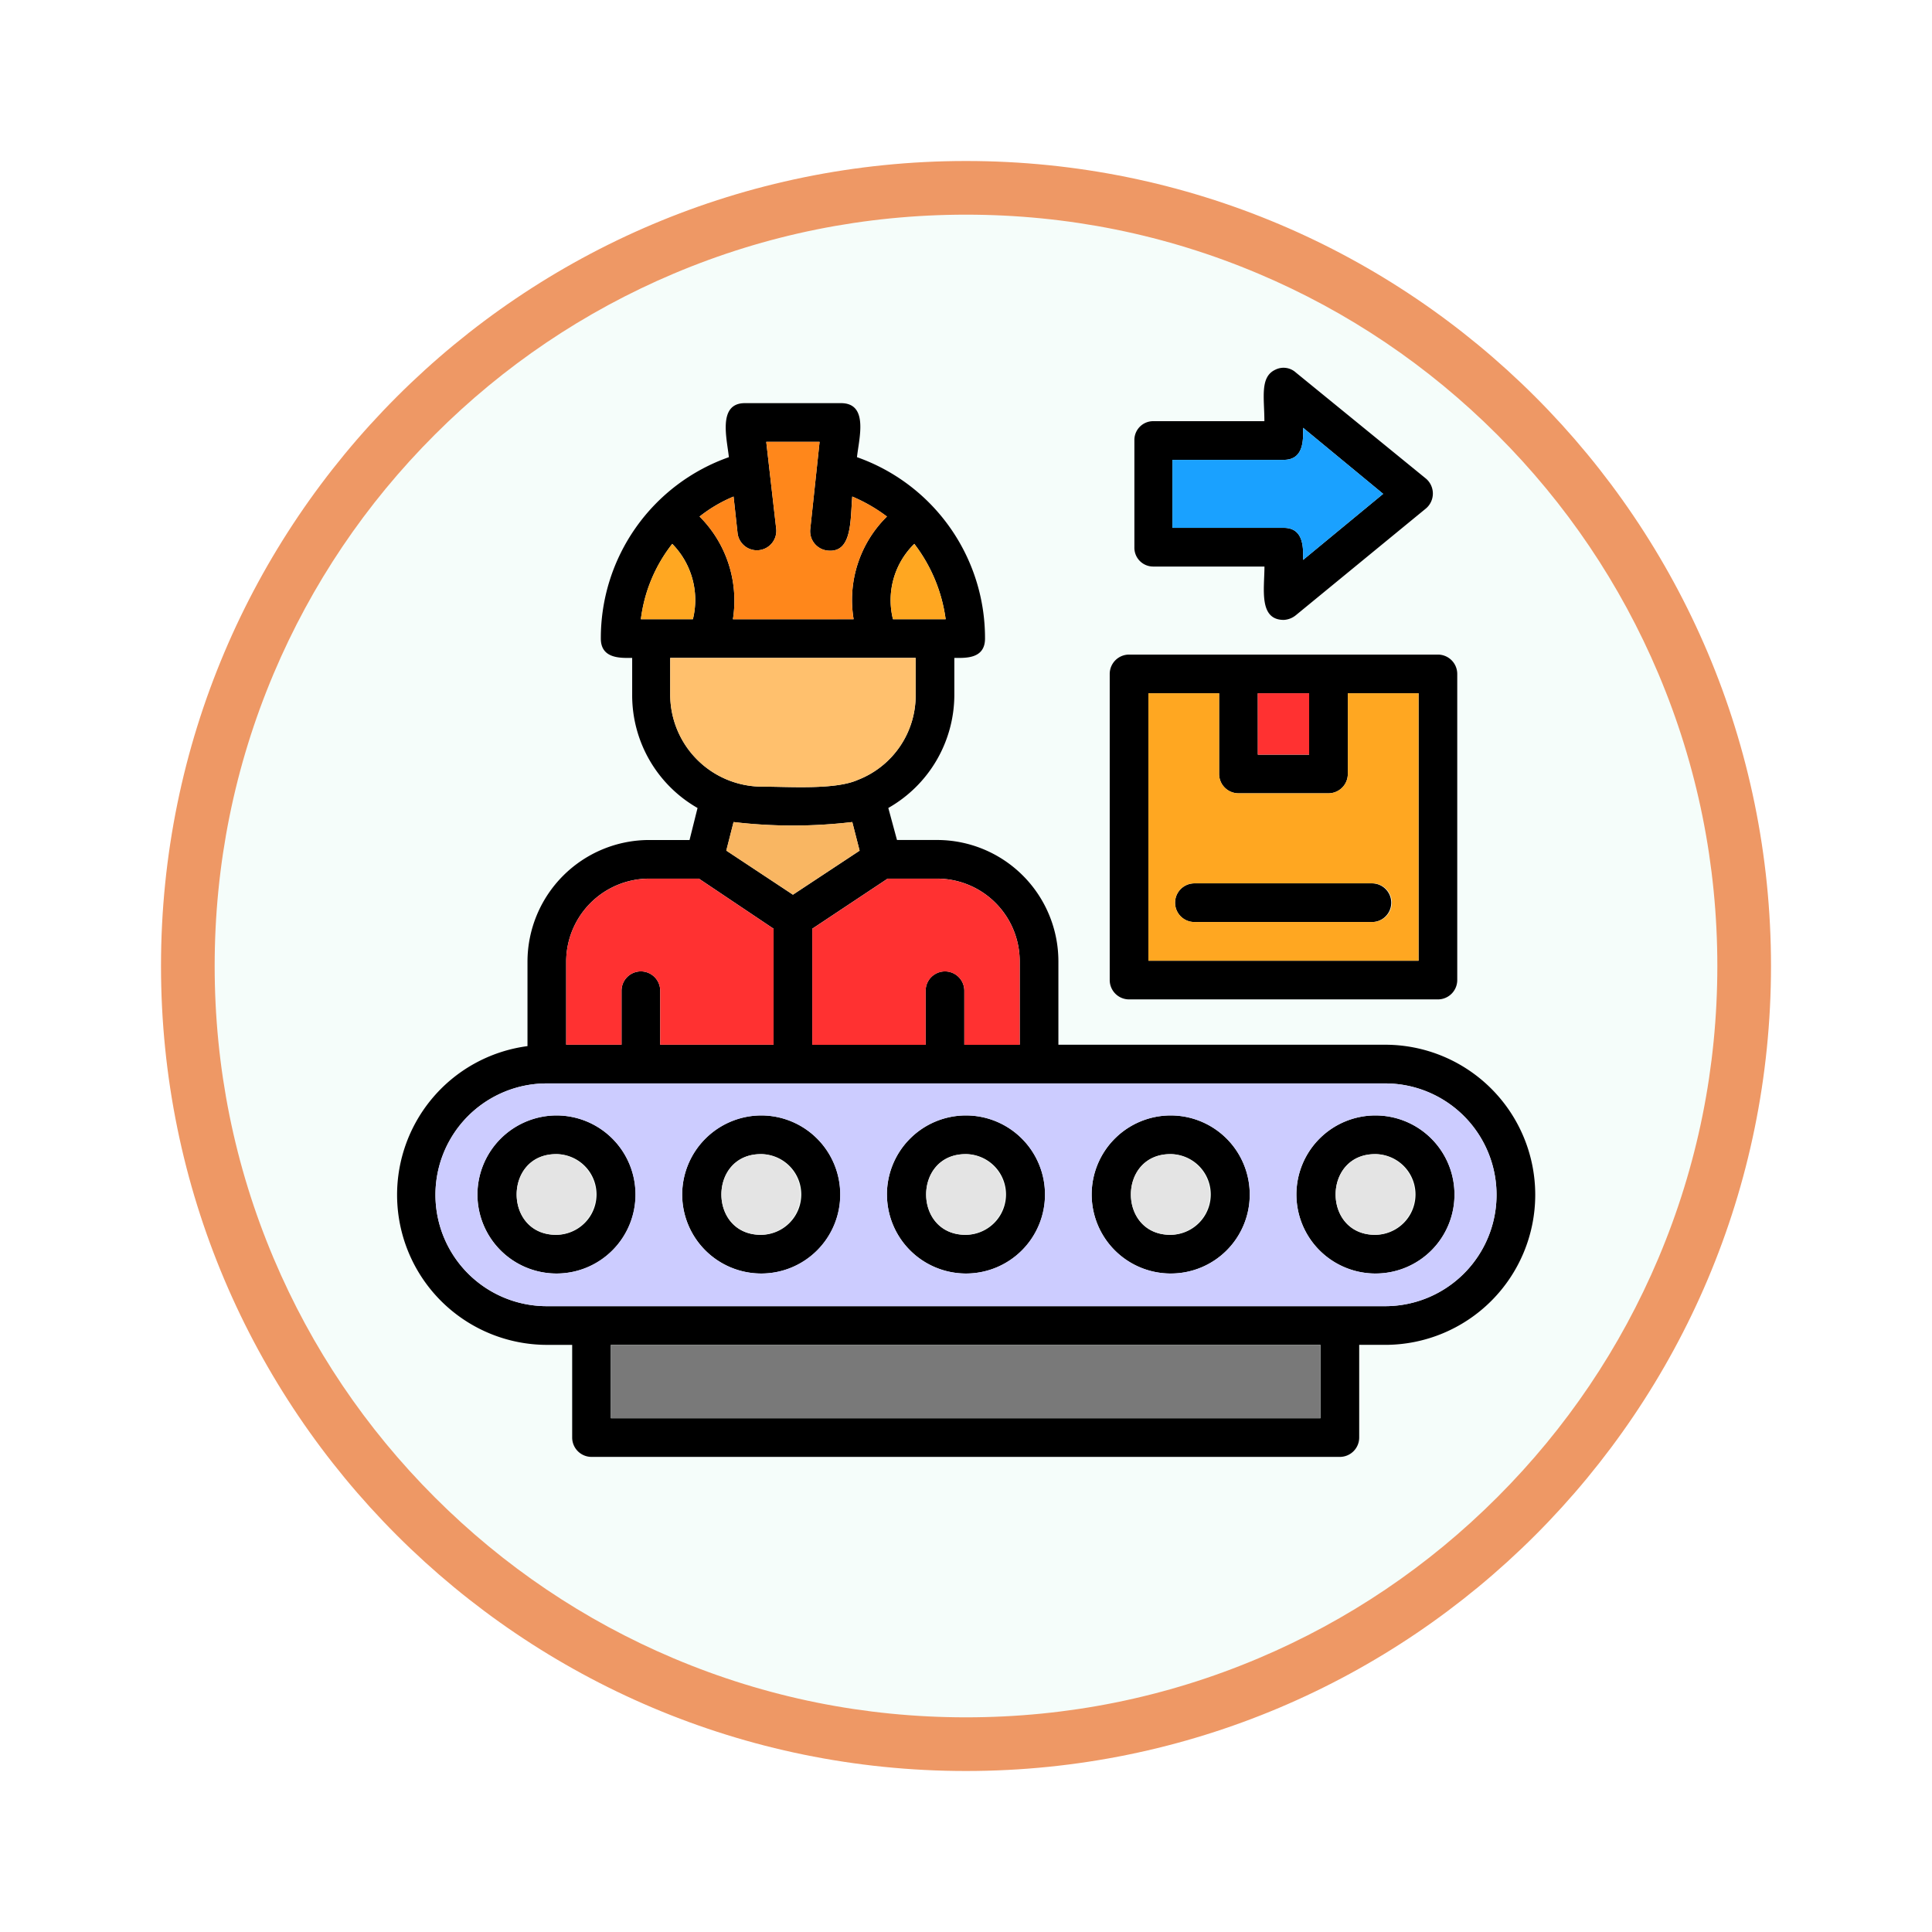 <svg xmlns="http://www.w3.org/2000/svg" xmlns:xlink="http://www.w3.org/1999/xlink" width="108" height="108" viewBox="0 0 108 108">
  <defs>
    <filter id="Trazado_982547" x="0" y="0" width="108" height="108" filterUnits="userSpaceOnUse">
      <feOffset dy="3" input="SourceAlpha"/>
      <feGaussianBlur stdDeviation="3" result="blur"/>
      <feFlood flood-opacity="0.161"/>
      <feComposite operator="in" in2="blur"/>
      <feComposite in="SourceGraphic"/>
    </filter>
  </defs>
  <g id="Grupo_1159095" data-name="Grupo 1159095" transform="translate(9 6)">
    <g id="Grupo_1154033" data-name="Grupo 1154033">
      <g id="Grupo_1153177" data-name="Grupo 1153177">
        <g id="Grupo_1149598" data-name="Grupo 1149598">
          <g id="Grupo_1148770" data-name="Grupo 1148770">
            <g id="Grupo_1146954" data-name="Grupo 1146954">
              <g transform="matrix(1, 0, 0, 1, -9, -6)" filter="url(#Trazado_982547)">
                <g id="Trazado_982547-2" data-name="Trazado 982547" transform="translate(9 6)" fill="#f5fdfa">
                  <path d="M 45 88.5 C 39.127 88.5 33.43 87.35 28.068 85.082 C 22.889 82.891 18.236 79.755 14.241 75.759 C 10.245 71.764 7.109 67.111 4.918 61.932 C 2.65 56.57 1.5 50.873 1.5 45 C 1.5 39.127 2.65 33.43 4.918 28.068 C 7.109 22.889 10.245 18.236 14.241 14.241 C 18.236 10.245 22.889 7.109 28.068 4.918 C 33.43 2.65 39.127 1.5 45 1.5 C 50.873 1.5 56.57 2.65 61.932 4.918 C 67.111 7.109 71.764 10.245 75.759 14.241 C 79.755 18.236 82.891 22.889 85.082 28.068 C 87.35 33.43 88.5 39.127 88.5 45 C 88.5 50.873 87.35 56.57 85.082 61.932 C 82.891 67.111 79.755 71.764 75.759 75.759 C 71.764 79.755 67.111 82.891 61.932 85.082 C 56.57 87.35 50.873 88.5 45 88.5 Z" stroke="none"/>
                  <path d="M 45 3 C 39.329 3 33.829 4.11 28.653 6.299 C 23.652 8.415 19.16 11.443 15.302 15.302 C 11.443 19.16 8.415 23.652 6.299 28.653 C 4.11 33.829 3 39.329 3 45 C 3 50.671 4.11 56.171 6.299 61.347 C 8.415 66.348 11.443 70.84 15.302 74.698 C 19.16 78.557 23.652 81.585 28.653 83.701 C 33.829 85.89 39.329 87 45 87 C 50.671 87 56.171 85.89 61.347 83.701 C 66.348 81.585 70.84 78.557 74.698 74.698 C 78.557 70.84 81.585 66.348 83.701 61.347 C 85.89 56.171 87 50.671 87 45 C 87 39.329 85.89 33.829 83.701 28.653 C 81.585 23.652 78.557 19.16 74.698 15.302 C 70.84 11.443 66.348 8.415 61.347 6.299 C 56.171 4.11 50.671 3 45 3 M 45 0 C 69.853 0 90 20.147 90 45 C 90 69.853 69.853 90 45 90 C 20.147 90 0 69.853 0 45 C 0 20.147 20.147 0 45 0 Z" stroke="none" fill="#ee9865"/>
                </g>
              </g>
            </g>
          </g>
        </g>
      </g>
    </g>
    <g id="Layer_x0020_1" transform="translate(13.18 -22.385)">
      <path id="Trazado_994541" data-name="Trazado 994541" d="M17.336,53.163h-2.05v2.088a5.147,5.147,0,0,0,5.145,5.108c1.529,0,4.064.186,5.331-.373a5.061,5.061,0,0,0,3.244-4.735V53.163Zm32.249-2.125c-1.417,0-1.081-1.752-1.081-2.983H42.277a1.051,1.051,0,0,1-1.044-1.081V41.01a1.051,1.051,0,0,1,1.044-1.081H48.5c0-1.3-.261-2.461.6-2.871a1.023,1.023,0,0,1,1.156.149l7.27,5.928a1.094,1.094,0,0,1,0,1.678l-7.27,5.965A1.161,1.161,0,0,1,49.585,51.038Zm-6.226-5.145h6.226c1.156,0,1.081,1.193,1.081,1.79l4.474-3.691L50.666,40.3c0,.6.075,1.79-1.081,1.79H43.359ZM58.2,72.252H40.935a1.082,1.082,0,0,1-1.081-1.081V54.058a1.082,1.082,0,0,1,1.081-1.081H58.2a1.082,1.082,0,0,1,1.081,1.081V71.171A1.082,1.082,0,0,1,58.2,72.252Zm-16.18-2.162h15.1V55.139H53.164V59.65a1.082,1.082,0,0,1-1.081,1.081H47.05a1.082,1.082,0,0,1-1.081-1.081V55.139H42.017Zm6.114-11.52H51v-3.43H48.131Zm6.412,9.358H44.589a1.081,1.081,0,0,1,0-2.162h9.954A1.081,1.081,0,0,1,54.543,67.927ZM7.307,74.861V70.127a6.81,6.81,0,0,1,6.785-6.785h2.274l.447-1.79a7.255,7.255,0,0,1-3.654-6.3V53.163c-.6,0-1.752.075-1.752-1.081a10.719,10.719,0,0,1,7.158-10.141c-.112-1.044-.634-3.02.895-3.02H24.83c1.566,0,1.007,1.976.895,3.02a10.719,10.719,0,0,1,7.158,10.141c0,1.156-1.118,1.081-1.715,1.081v2.088a7.289,7.289,0,0,1-3.691,6.3l.485,1.79H30.2a6.786,6.786,0,0,1,6.785,6.785v4.66H55.252a8.388,8.388,0,0,1,0,16.777H53.8v5.182a1.082,1.082,0,0,1-1.081,1.081H10.886a1.082,1.082,0,0,1-1.081-1.081V91.564H8.388a8.386,8.386,0,0,1-1.081-16.7ZM16.889,65.5h-2.8A4.646,4.646,0,0,0,9.47,70.127v4.66h3.094v-3.02a1.081,1.081,0,0,1,2.162,0v3.02h6.338V68.3Zm17.933,9.283v-4.66A4.622,4.622,0,0,0,30.2,65.5H27.439l-4.213,2.8v6.487h6.338v-3.02a1.081,1.081,0,0,1,2.162,0v3.02Zm-16.4-10.849L22.145,66.4l3.728-2.461-.41-1.6a28.222,28.222,0,0,1-6.636,0ZM30.049,51h.634a8.853,8.853,0,0,0-1.752-4.213A4.4,4.4,0,0,0,27.738,51ZM8.388,76.949a6.226,6.226,0,0,0,0,12.452H55.252a6.226,6.226,0,0,0,0-12.452ZM8.91,87.575a4.418,4.418,0,1,1,4.437-4.4A4.407,4.407,0,0,1,8.91,87.575Zm0-6.673c-2.945,0-2.945,4.511,0,4.511A2.256,2.256,0,0,0,8.91,80.9Zm11.445,6.673a4.418,4.418,0,1,1,4.437-4.4A4.407,4.407,0,0,1,20.356,87.575Zm0-6.673c-2.945,0-2.945,4.511,0,4.511A2.256,2.256,0,0,0,20.356,80.9ZM31.8,87.575a4.418,4.418,0,1,1,4.437-4.4A4.407,4.407,0,0,1,31.8,87.575Zm0-6.673c-2.945,0-2.945,4.511,0,4.511A2.256,2.256,0,0,0,31.8,80.9Zm11.445,6.673a4.418,4.418,0,1,1,4.437-4.4A4.407,4.407,0,0,1,43.247,87.575Zm0-6.673c-2.945,0-2.945,4.511,0,4.511A2.256,2.256,0,0,0,43.247,80.9Zm11.445,6.673a4.418,4.418,0,1,1,4.437-4.4A4.407,4.407,0,0,1,54.692,87.575Zm0-6.673c-2.945,0-2.945,4.511,0,4.511A2.256,2.256,0,0,0,54.692,80.9ZM11.967,95.665H51.635v-4.1H11.967ZM16.553,51A4.468,4.468,0,0,0,15.4,46.788,8.5,8.5,0,0,0,13.645,51Zm.373-5.741A6.645,6.645,0,0,1,18.79,51h6.748A6.539,6.539,0,0,1,27.4,45.26a9.057,9.057,0,0,0-1.939-1.118c-.112,1.342,0,3.169-1.379,3.02a1.086,1.086,0,0,1-.969-1.193l.522-4.884H20.654l.559,4.884a1.087,1.087,0,0,1-2.162.224l-.224-2.05A7.981,7.981,0,0,0,16.926,45.26Z" fill-rule="evenodd"/>
      <path id="Trazado_994542" data-name="Trazado 994542" d="M1127,525v14.95h15.1V525h-3.952v4.511a1.082,1.082,0,0,1-1.081,1.081h-5.033a1.082,1.082,0,0,1-1.081-1.081V525Zm2.572,10.625h9.954a1.081,1.081,0,0,1,0,2.162h-9.954A1.081,1.081,0,0,1,1129.572,535.625Z" transform="translate(-1084.984 -469.861)" fill="#ffa721" fill-rule="evenodd"/>
      <path id="Trazado_994543" data-name="Trazado 994543" d="M1291,525v3.43h2.871V525Z" transform="translate(-1242.869 -469.861)" fill="#ff3131" fill-rule="evenodd"/>
      <path id="Trazado_994544" data-name="Trazado 994544" d="M1170.307,134.382l4.474-3.691L1170.307,127c0,.6.074,1.79-1.081,1.79H1163v3.8h6.226C1170.382,132.592,1170.307,133.785,1170.307,134.382Z" transform="translate(-1119.641 -86.699)" fill="#1aa1ff" fill-rule="evenodd"/>
      <path id="Trazado_994545" data-name="Trazado 994545" d="M462.612,157.917a6.539,6.539,0,0,1,1.864-5.741,9.056,9.056,0,0,0-1.939-1.118c-.112,1.342,0,3.169-1.379,3.02a1.086,1.086,0,0,1-.969-1.193l.522-4.884h-2.983l.559,4.884a1.087,1.087,0,0,1-2.162.224l-.224-2.05a7.981,7.981,0,0,0-1.9,1.118,6.645,6.645,0,0,1,1.864,5.741Z" transform="translate(-437.074 -106.916)" fill="#ff871b" fill-rule="evenodd"/>
      <path id="Trazado_994546" data-name="Trazado 994546" d="M741.864,301a4.4,4.4,0,0,0-1.193,4.213h2.945A8.853,8.853,0,0,0,741.864,301Z" transform="translate(-712.934 -254.212)" fill="#ffa721" fill-rule="evenodd"/>
      <path id="Trazado_994547" data-name="Trazado 994547" d="M368.908,305.213A4.468,4.468,0,0,0,367.752,301,8.5,8.5,0,0,0,366,305.213Z" transform="translate(-352.355 -254.212)" fill="#ffa721" fill-rule="evenodd"/>
      <path id="Trazado_994548" data-name="Trazado 994548" d="M423.72,472H410v2.088a5.147,5.147,0,0,0,5.145,5.108c1.529,0,4.064.186,5.331-.373a5.061,5.061,0,0,0,3.244-4.735Z" transform="translate(-394.715 -418.837)" fill="#ffc06d" fill-rule="evenodd"/>
      <path id="Trazado_994549" data-name="Trazado 994549" d="M501.046,718a28.22,28.22,0,0,1-6.636,0l-.41,1.6,3.728,2.461,3.728-2.461Z" transform="translate(-475.583 -655.665)" fill="#f9b662" fill-rule="evenodd"/>
      <path id="Trazado_994550" data-name="Trazado 994550" d="M265.595,805.8l-4.176-2.8h-2.8A4.646,4.646,0,0,0,254,807.623v4.66h3.094v-3.02a1.081,1.081,0,0,1,2.162,0v3.02h6.338Z" transform="translate(-244.53 -737.496)" fill="#ff3131" fill-rule="evenodd"/>
      <path id="Trazado_994551" data-name="Trazado 994551" d="M623,805.8v6.487h6.338v-3.02a1.081,1.081,0,0,1,2.162,0v3.02h3.094v-4.66A4.622,4.622,0,0,0,629.972,803h-2.759Z" transform="translate(-599.773 -737.496)" fill="#ff3131" fill-rule="evenodd"/>
      <path id="Trazado_994552" data-name="Trazado 994552" d="M111.089,1110H64.226a6.226,6.226,0,1,0,0,12.452h46.863a6.226,6.226,0,1,0,0-12.452Zm-34.9,1.79a4.418,4.418,0,1,1-4.4,4.436A4.447,4.447,0,0,1,76.193,1111.79Zm-11.445,0a4.418,4.418,0,1,1-4.4,4.436A4.447,4.447,0,0,1,64.748,1111.79Zm18.492,4.436a4.418,4.418,0,1,1,4.4,4.4A4.415,4.415,0,0,1,83.24,1116.226Zm15.845,4.4a4.418,4.418,0,1,1,4.437-4.4A4.407,4.407,0,0,1,99.084,1120.625Zm11.445,0a4.418,4.418,0,1,1,4.437-4.4A4.407,4.407,0,0,1,110.53,1120.625Z" transform="translate(-55.838 -1033.051)" fill="#ccf" fill-rule="evenodd"/>
      <g id="Grupo_1159207" data-name="Grupo 1159207" transform="translate(6.701 80.901)">
        <path id="Trazado_994553" data-name="Trazado 994553" d="M795.959,1220.511a2.256,2.256,0,0,0,0-4.511C793.014,1216,793.014,1220.511,795.959,1220.511Z" transform="translate(-770.859 -1216)" fill="#e4e4e4" fill-rule="evenodd"/>
        <path id="Trazado_994554" data-name="Trazado 994554" d="M1102.959,1216c-2.945,0-2.945,4.511,0,4.511A2.256,2.256,0,0,0,1102.959,1216Z" transform="translate(-1066.413 -1216)" fill="#e4e4e4" fill-rule="evenodd"/>
        <path id="Trazado_994555" data-name="Trazado 994555" d="M1409.959,1216c-2.945,0-2.945,4.511,0,4.511A2.256,2.256,0,0,0,1409.959,1216Z" transform="translate(-1361.968 -1216)" fill="#e4e4e4" fill-rule="evenodd"/>
        <path id="Trazado_994556" data-name="Trazado 994556" d="M488.959,1220.511a2.256,2.256,0,0,0,0-4.511C486.014,1216,486.014,1220.511,488.959,1220.511Z" transform="translate(-475.305 -1216)" fill="#e4e4e4" fill-rule="evenodd"/>
        <path id="Trazado_994557" data-name="Trazado 994557" d="M181.959,1220.511a2.256,2.256,0,0,0,0-4.511C179.014,1216,179.014,1220.511,181.959,1220.511Z" transform="translate(-179.75 -1216)" fill="#e4e4e4" fill-rule="evenodd"/>
      </g>
      <path id="Trazado_994558" data-name="Trazado 994558" d="M360.668,1502H321v4.1h39.668Z" transform="translate(-309.033 -1410.436)" fill="#797979" fill-rule="evenodd"/>
    </g>
  </g>
</svg>
